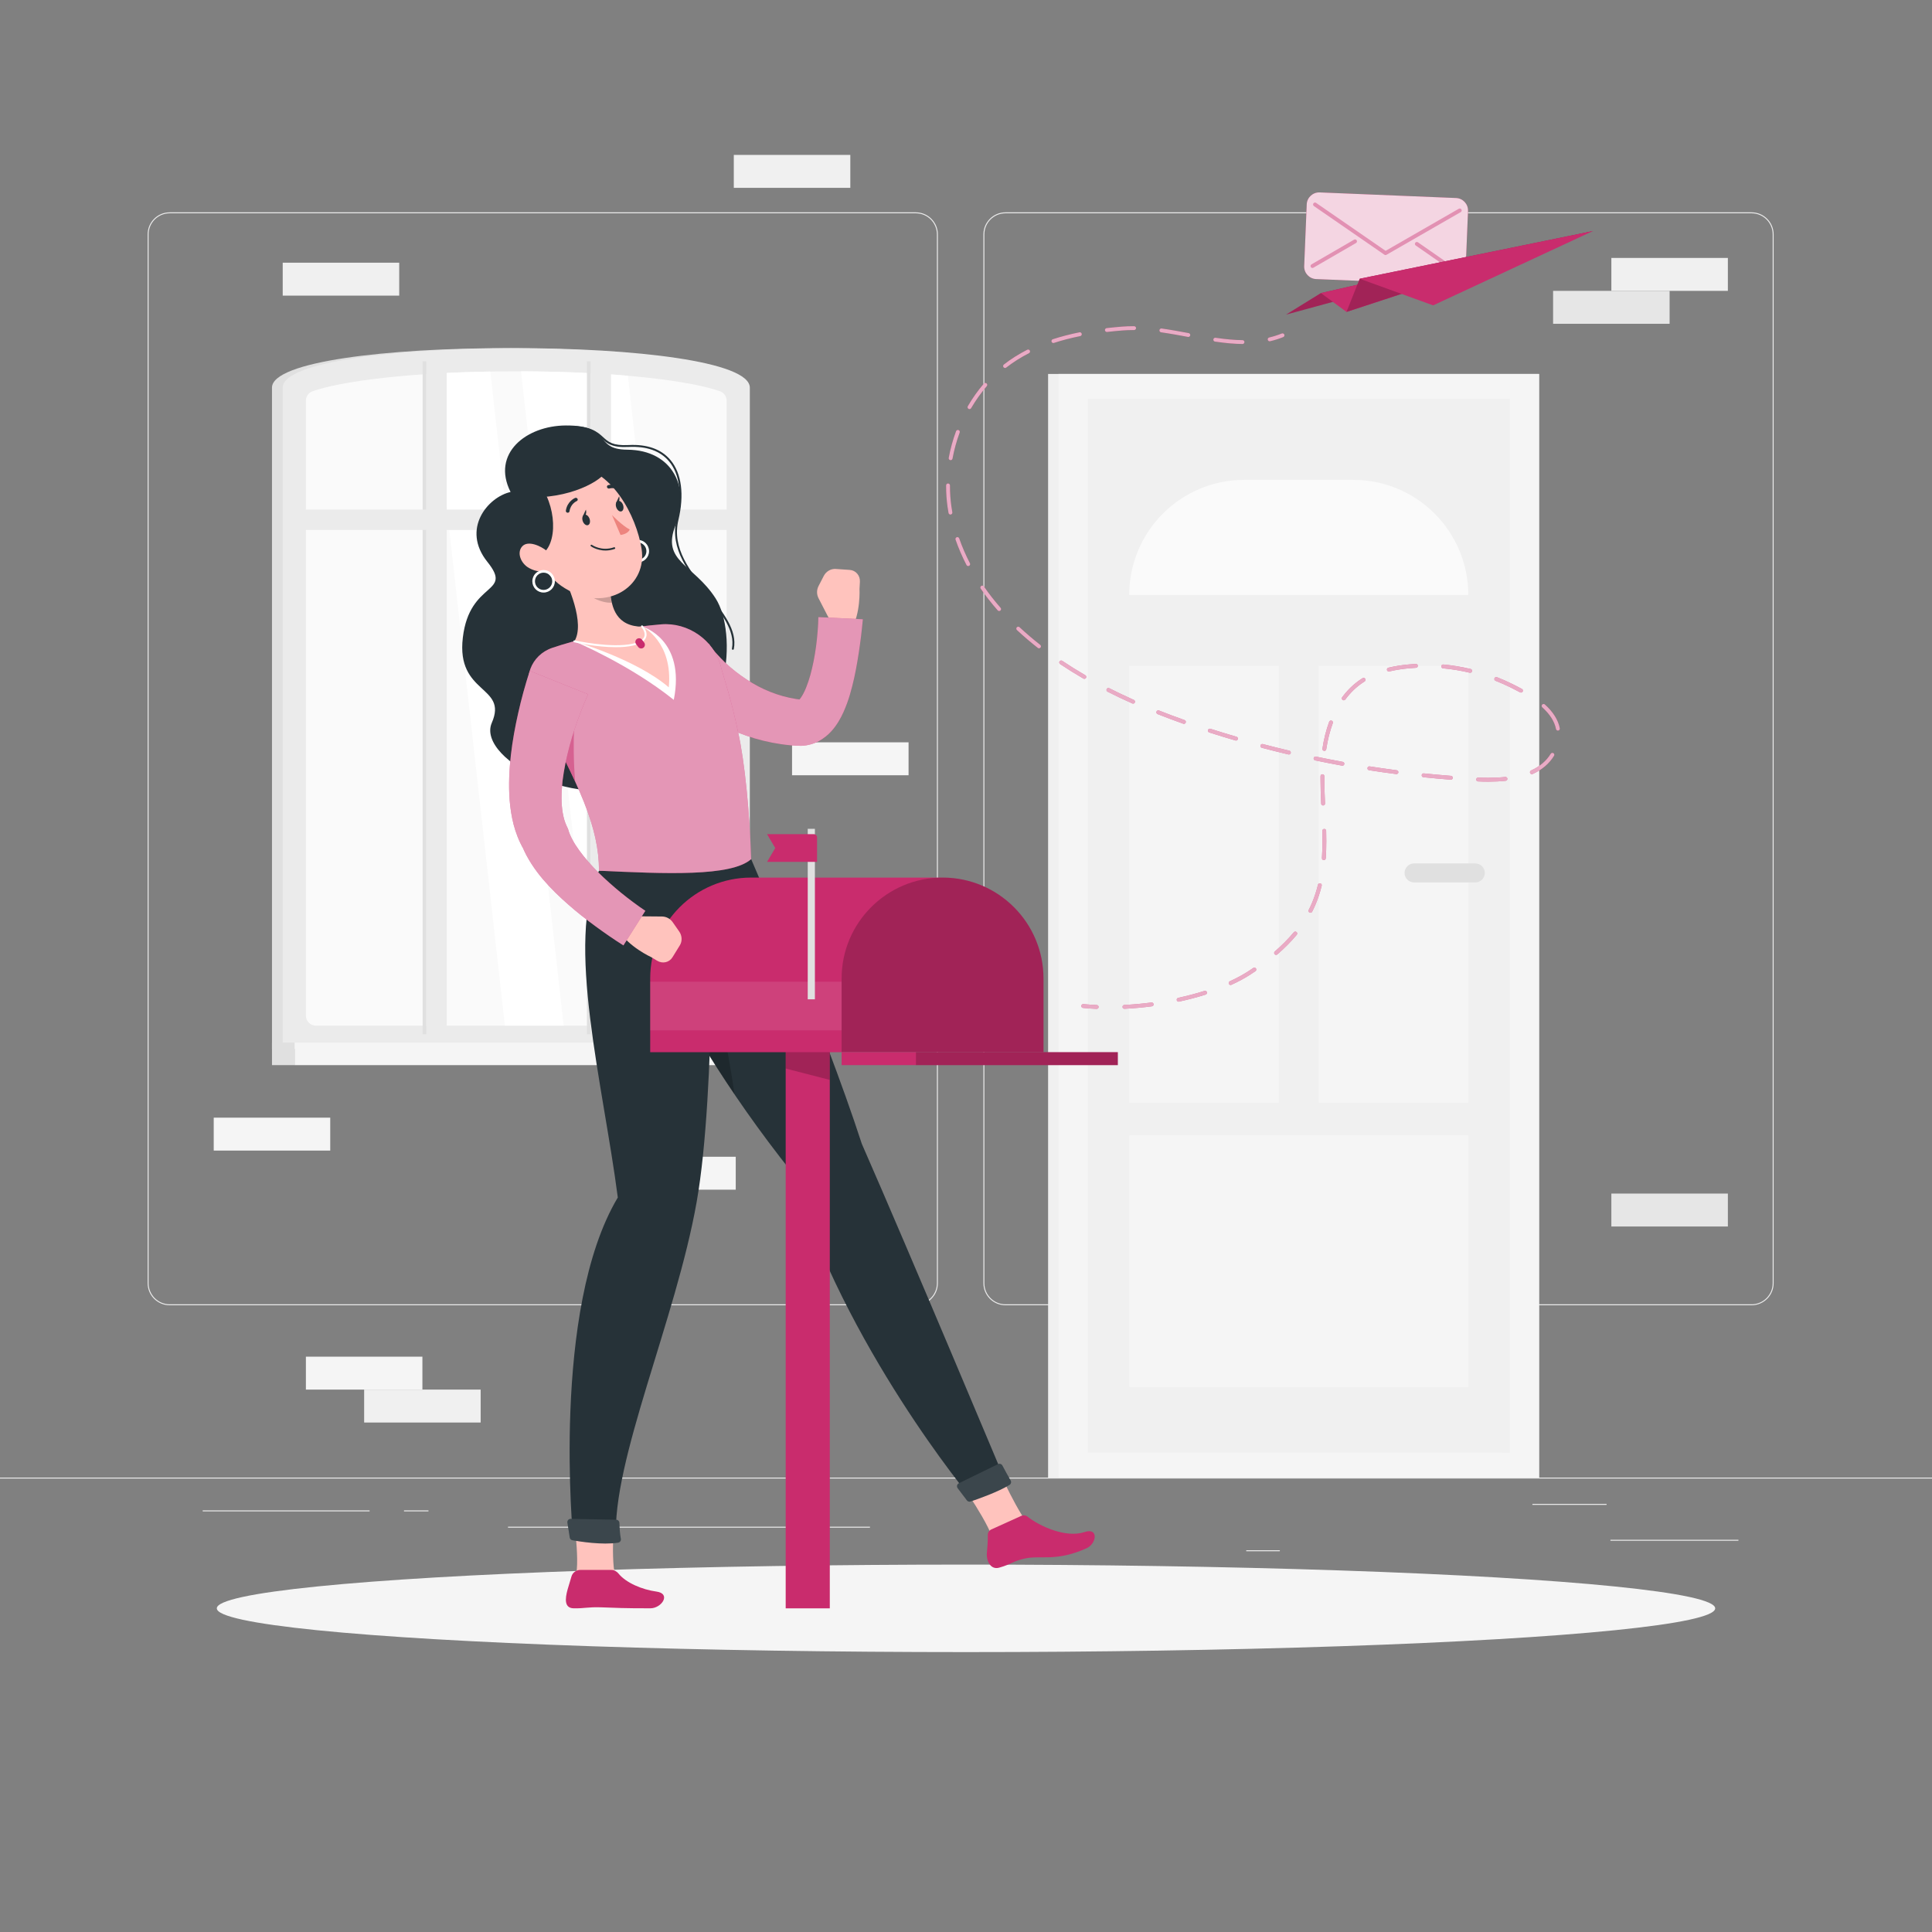 <?xml version="1.0" encoding="utf-8"?>
<!-- Generator: Adobe Illustrator 27.5.0, SVG Export Plug-In . SVG Version: 6.00 Build 0)  -->
<svg version="1.1" xmlns="http://www.w3.org/2000/svg" xmlns:xlink="http://www.w3.org/1999/xlink" x="0px" y="0px"
	viewBox="0 0 500 500" style="enable-background:new 0 0 500 500;" xml:space="preserve">
	<rect x="0" y="0" width="500" height="500" fill="#808080" stroke="none"/>
	<g id="Background_Complete">
		<g>
			<rect y="382.398" style="fill:#EBEBEB;" width="500" height="0.25" />
			<rect x="416.779" y="398.494" style="fill:#EBEBEB;" width="33.122" height="0.25" />
			<rect x="322.527" y="401.208" style="fill:#EBEBEB;" width="8.693" height="0.25" />
			<rect x="396.586" y="389.208" style="fill:#EBEBEB;" width="19.192" height="0.25" />
			<rect x="52.459" y="390.888" style="fill:#EBEBEB;" width="43.193" height="0.25" />
			<rect x="104.556" y="390.888" style="fill:#EBEBEB;" width="6.333" height="0.25" />
			<rect x="131.471" y="395.111" style="fill:#EBEBEB;" width="93.676" height="0.25" />
			<path style="fill:#EBEBEB;" d="M237.014,337.8H43.915c-3.147,0-5.708-2.561-5.708-5.708V60.66c0-3.147,2.561-5.708,5.708-5.708
			h193.099c3.146,0,5.707,2.561,5.707,5.708v271.432C242.721,335.239,240.16,337.8,237.014,337.8z M43.915,55.203
			c-3.01,0-5.458,2.448-5.458,5.458v271.432c0,3.01,2.448,5.458,5.458,5.458h193.099c3.009,0,5.457-2.448,5.457-5.458V60.66
			c0-3.009-2.448-5.458-5.457-5.458H43.915z" />
			<path style="fill:#EBEBEB;" d="M453.31,337.8H260.212c-3.147,0-5.707-2.561-5.707-5.708V60.66c0-3.147,2.561-5.708,5.707-5.708
			H453.31c3.148,0,5.708,2.561,5.708,5.708v271.432C459.019,335.239,456.458,337.8,453.31,337.8z M260.212,55.203
			c-3.009,0-5.457,2.448-5.457,5.458v271.432c0,3.01,2.448,5.458,5.457,5.458H453.31c3.01,0,5.458-2.448,5.458-5.458V60.66
			c0-3.009-2.448-5.458-5.458-5.458H260.212z" />
		</g>
		<g>
			<g>
				<g>
					<rect x="271.246" y="96.778" style="fill:#F0F0F0;" width="127.06" height="285.621" />
					<rect x="273.927" y="96.778" style="fill:#F5F5F5;" width="124.378" height="285.621" />

					<rect x="199.787" y="184.979" transform="matrix(-1.836970e-16 1 -1 -1.836970e-16 575.705 -96.528)"
						style="fill:#F0F0F0;" width="272.658" height="109.219" />
					<path style="fill:#FAFAFA;" d="M292.24,153.967L292.24,153.967c0-16.445,13.331-29.776,29.776-29.776h28.201
					c16.445,0,29.776,13.331,29.776,29.776l0,0H292.24z" />

					<rect x="303.548" y="282.523" transform="matrix(-1.836970e-16 1 -1 -1.836970e-16 662.516 -9.717)"
						style="fill:#F5F5F5;" width="65.137" height="87.754" />

					<rect x="292.239" y="172.333" transform="matrix(-1 -1.224647e-16 1.224647e-16 -1 623.186 457.761)"
						style="fill:#F5F5F5;" width="38.707" height="113.094" />

					<rect x="341.286" y="172.333" transform="matrix(-1 -1.224647e-16 1.224647e-16 -1 721.279 457.761)"
						style="fill:#F5F5F5;" width="38.707" height="113.094" />
					<path style="fill:#E0E0E0;" d="M365.955,228.372h15.853c1.353,0,2.459-1.107,2.459-2.459l0,0c0-1.352-1.107-2.459-2.459-2.459
					h-15.853c-1.353,0-2.459,1.107-2.459,2.459l0,0C363.496,227.266,364.603,228.372,365.955,228.372z" />

					<rect x="253.414" y="238.605"
						transform="matrix(-1.836970e-16 1 -1 -1.836970e-16 629.331 -150.155)" style="fill:#F0F0F0;"
						width="272.658" height="1.966" />
				</g>
			</g>
			<g>
				<g>
					<path style="fill:#E0E0E0;"
						d="M70.388,271.434h120.889l0-171.111c0-13.629-120.89-13.629-120.889,0L70.388,271.434z" />
					<path style="fill:#EBEBEB;"
						d="M73.166,271.434h120.889l0-171.111c-0.001-13.629-120.89-13.629-120.889,0L73.166,271.434z" />
					<path style="fill:#FAFAFA;" d="M188.055,262.845l0-159.146c0-1.095-0.683-2.068-1.714-2.439
					c-6.711-2.414-24.982-5.16-52.731-5.16c-27.747,0-46.019,2.746-52.731,5.16c-1.031,0.371-1.714,1.343-1.714,2.439l0,159.146
					c0,1.43,1.159,2.589,2.589,2.589h103.711C186.895,265.434,188.055,264.275,188.055,262.845z" />
					<g>
						<path style="fill:#FFFFFF;" d="M162.496,97.249l18.85,168.18h-27.53l-18.98-169.33
						C145.536,96.13,154.796,96.579,162.496,97.249z" />
						<path style="fill:#FFFFFF;" d="M126.896,96.159l18.98,169.27h-15.21l-18.92-168.7
						C116.356,96.449,121.416,96.249,126.896,96.159z" />
					</g>

					<rect x="25.9" y="177.948" transform="matrix(-1.836970e-16 1 -1 -1.836970e-16 293.556 67.617)"
						style="fill:#EBEBEB;" width="174.139" height="5.278" />

					<rect x="68.419" y="177.948" transform="matrix(-1.836970e-16 1 -1 -1.836970e-16 336.076 25.098)"
						style="fill:#EBEBEB;" width="174.139" height="5.278" />

					<rect x="65.303" y="180.11" transform="matrix(-1.836970e-16 1 -1 -1.836970e-16 332.96 28.214)"
						style="fill:#E0E0E0;" width="174.139" height="0.954" />

					<rect x="22.784" y="180.109" transform="matrix(-1.836970e-16 1 -1 -1.836970e-16 290.44 70.733)"
						style="fill:#E0E0E0;" width="174.139" height="0.954" />

					<rect x="77.229" y="131.878" transform="matrix(-1 -1.224647e-16 1.224647e-16 -1 268.458 269.034)"
						style="fill:#EBEBEB;" width="114" height="5.278" />
				</g>

				<rect x="76.229" y="269.823" transform="matrix(-1 -1.224647e-16 1.224647e-16 -1 275.791 545.479)"
					style="fill:#F5F5F5;" width="123.333" height="5.833" />
				<rect x="70.388" y="269.823" style="fill:#E0E0E0;" width="5.841" height="5.833" />
			</g>

			<rect x="417.018" y="66.752" transform="matrix(-1 -1.224647e-16 1.224647e-16 -1 864.188 142.026)"
				style="fill:#F0F0F0;" width="30.152" height="8.522" />

			<rect x="401.941" y="75.274" transform="matrix(-1 -1.224647e-16 1.224647e-16 -1 834.035 159.07)"
				style="fill:#E6E6E6;" width="30.152" height="8.522" />

			<rect x="204.983" y="192.115" transform="matrix(-1 -1.224647e-16 1.224647e-16 -1 440.119 392.752)"
				style="fill:#F5F5F5;" width="30.153" height="8.522" />

			<rect x="160.257" y="299.366" transform="matrix(-1 -1.224647e-16 1.224647e-16 -1 350.667 607.254)"
				style="fill:#F5F5F5;" width="30.152" height="8.522" />
			<rect x="417.018" y="308.895" style="fill:#E6E6E6;" width="30.152" height="8.522" />

			<rect x="189.907" y="40.091" transform="matrix(-1 -1.224647e-16 1.224647e-16 -1 409.966 88.705)"
				style="fill:#F0F0F0;" width="30.152" height="8.522" />

			<rect x="79.165" y="351.105" transform="matrix(-1 -1.224647e-16 1.224647e-16 -1 188.483 710.732)"
				style="fill:#F5F5F5;" width="30.152" height="8.522" />

			<rect x="55.311" y="289.25" transform="matrix(-1 -1.224647e-16 1.224647e-16 -1 140.775 587.021)"
				style="fill:#F5F5F5;" width="30.152" height="8.522" />

			<rect x="94.242" y="359.627" transform="matrix(-1 -1.224647e-16 1.224647e-16 -1 218.636 727.775)"
				style="fill:#F0F0F0;" width="30.152" height="8.522" />
			<rect x="73.165" y="67.985" style="fill:#F0F0F0;" width="30.152" height="8.522" />
		</g>
	</g>
	<g id="Background_Simple" style="display:none;">
		<g style="display:inline;">
			<path style="fill:#C92C6D;" d="M226.919,208.601c58.609-41.923,211.922,10.219,196.871-103.025
			C413.111,25.234,255.708-8.416,216.959,66.035c-23.453,45.063-17.461,39.307-70.089,60.938
			c-53.333,21.921-73.974,35.555-59.188,95.239c7.652,30.887,35.091,85.099,79.4,81.232
			C222.497,298.608,191.114,234.212,226.919,208.601z" />
			<path style="opacity:0.9;fill:#FFFFFF;" d="M226.919,208.601c58.609-41.923,211.922,10.219,196.871-103.025
			C413.111,25.234,255.708-8.416,216.959,66.035c-23.453,45.063-17.461,39.307-70.089,60.938
			c-53.333,21.921-73.974,35.555-59.188,95.239c7.652,30.887,35.091,85.099,79.4,81.232
			C222.497,298.608,191.114,234.212,226.919,208.601z" />
		</g>
	</g>
	<g id="Shadow_1_">
		<ellipse id="_x3C_Path_x3E__160_" style="fill:#F5F5F5;" cx="250" cy="416.238" rx="193.889" ry="11.323" />
	</g>
	<g id="Character_1_">
		<g>
			<g>
				<path style="fill:#263238;" d="M132.136,127.327c-5.913,1.317-12.796,9.613-6.001,18.085c6.795,8.472-4.589,4.765-6.354,19.591
				s11.737,12.328,7.501,22.049c-4.236,9.721,25.183,25.122,43.551,13.448c18.368-11.674,20.078-36.802,14.341-45.68
				c-5.736-8.879-14.12-9.435-10.325-18.953c3.795-9.517-0.677-19.401-12.531-19.49c-8.937-0.066-3.577-6.32-15.881-6.266
				C136.182,110.157,127.106,117.361,132.136,127.327z" />
				<path style="fill:#FFFFFF;" d="M165.052,139.719c-1.61,0-2.91,1.3-2.91,2.92c0,1.61,1.3,2.91,2.91,2.91
				c1.61,0,2.92-1.3,2.92-2.91C167.972,141.019,166.662,139.719,165.052,139.719z M165.052,144.869c-1.23,0-2.23-1-2.23-2.23
				c0-1.24,1-2.24,2.23-2.24c1.24,0,2.24,1,2.24,2.24C167.292,143.869,166.292,144.869,165.052,144.869z" />
				<path style="fill:#263238;" d="M189.667,168.167c-0.016,0-0.032-0.001-0.047-0.004c-0.136-0.026-0.224-0.157-0.199-0.293
				c0.896-4.659-2.732-9.171-6.573-13.947c-4.483-5.575-9.564-11.894-7.775-19.418c1.527-6.42,0.845-11.783-1.919-15.101
				c-2.263-2.717-5.79-3.969-10.481-3.728c-4.301,0.222-5.576-0.942-6.925-2.175c-1.458-1.332-3.139-2.849-9.31-2.806
				c-0.001,0-0.001,0-0.001,0c-0.137,0-0.249-0.111-0.25-0.248c-0.001-0.138,0.111-0.251,0.249-0.252
				c0.073,0,0.146-0.001,0.217-0.001c6.22,0,7.926,1.56,9.433,2.938c1.325,1.211,2.471,2.259,6.562,2.045
				c4.854-0.25,8.521,1.063,10.891,3.907c2.867,3.442,3.585,8.96,2.021,15.537c-1.733,7.286,3.051,13.236,7.678,18.989
				c3.916,4.869,7.614,9.469,6.675,14.355C189.889,168.083,189.784,168.167,189.667,168.167z" />
				<path style="fill:#FFC3BD;" d="M213.184,149.059l-1.349,2.619c-0.507,0.985-0.507,2.154,0.001,3.139l2.372,4.602
				c0.948,1.84,2.729,3.107,4.778,3.399l1.269,0.181c2.534-4.191,2.184-10.587,2.184-10.587l0.103-1.834
				c0.091-1.633-1.055-2.977-2.633-3.086l-3.632-0.25C215.022,147.156,213.791,147.879,213.184,149.059z" />
				<g>
					<path style="fill:#C92C6D;" d="M183.414,166.567c-0.052-0.043,0.055,0.109,0.104,0.186l0.212,0.305l0.481,0.646
					c0.335,0.438,0.708,0.869,1.087,1.299c0.76,0.86,1.571,1.703,2.416,2.511c1.692,1.62,3.563,3.054,5.509,4.332
					c3.892,2.576,8.241,4.329,12.76,5.046l0.85,0.117l0.425,0.061c0.046,0.005-0.072,0.004-0.104,0.018
					c-0.23,0.02-0.515,0.136-0.607,0.227c-0.191,0.181,0.272-0.086,0.712-0.746c0.953-1.322,1.818-3.588,2.465-5.885
					c0.64-2.335,1.127-4.833,1.469-7.368c0.184-1.268,0.293-2.553,0.405-3.835c0.107-1.261,0.191-2.62,0.195-3.773l11.515,0.556
					c-0.146,1.566-0.296,2.921-0.464,4.369c-0.167,1.426-0.387,2.845-0.589,4.273c-0.438,2.853-0.943,5.72-1.693,8.651
					c-0.366,1.469-0.799,2.956-1.354,4.479c-0.571,1.522-1.217,3.096-2.224,4.75c-1.02,1.619-2.385,3.499-4.995,4.971
					c-1.302,0.713-2.932,1.194-4.524,1.255c-0.372,0.014-0.831,0.003-1.124-0.011l-0.591-0.04l-1.182-0.082
					c-3.148-0.287-6.265-0.903-9.288-1.79c-3.007-0.928-5.939-2.079-8.722-3.496c-2.795-1.401-5.42-3.076-7.954-4.888
					c-1.267-0.909-2.499-1.871-3.703-2.897c-0.605-0.511-1.193-1.045-1.793-1.597l-0.903-0.856l-0.462-0.462
					c-0.173-0.182-0.287-0.289-0.553-0.596L183.414,166.567z" />
					<path style="opacity:0.5;fill:#FFFFFF;" d="M183.414,166.567c-0.052-0.043,0.055,0.109,0.104,0.186l0.212,0.305l0.481,0.646
					c0.335,0.438,0.708,0.869,1.087,1.299c0.76,0.86,1.571,1.703,2.416,2.511c1.692,1.62,3.563,3.054,5.509,4.332
					c3.892,2.576,8.241,4.329,12.76,5.046l0.85,0.117l0.425,0.061c0.046,0.005-0.072,0.004-0.104,0.018
					c-0.23,0.02-0.515,0.136-0.607,0.227c-0.191,0.181,0.272-0.086,0.712-0.746c0.953-1.322,1.818-3.588,2.465-5.885
					c0.64-2.335,1.127-4.833,1.469-7.368c0.184-1.268,0.293-2.553,0.405-3.835c0.107-1.261,0.191-2.62,0.195-3.773l11.515,0.556
					c-0.146,1.566-0.296,2.921-0.464,4.369c-0.167,1.426-0.387,2.845-0.589,4.273c-0.438,2.853-0.943,5.72-1.693,8.651
					c-0.366,1.469-0.799,2.956-1.354,4.479c-0.571,1.522-1.217,3.096-2.224,4.75c-1.02,1.619-2.385,3.499-4.995,4.971
					c-1.302,0.713-2.932,1.194-4.524,1.255c-0.372,0.014-0.831,0.003-1.124-0.011l-0.591-0.04l-1.182-0.082
					c-3.148-0.287-6.265-0.903-9.288-1.79c-3.007-0.928-5.939-2.079-8.722-3.496c-2.795-1.401-5.42-3.076-7.954-4.888
					c-1.267-0.909-2.499-1.871-3.703-2.897c-0.605-0.511-1.193-1.045-1.793-1.597l-0.903-0.856l-0.462-0.462
					c-0.173-0.182-0.287-0.289-0.553-0.596L183.414,166.567z" />
				</g>
				<path style="fill:#FFC3BD;" d="M159.406,408.264c-1.456-3.265-0.446-16.988-0.245-19.238c-2.535-1.324-11.227,0.309-11.227,0.309
				s2.427,14.429,0.971,18.93C152.257,410.117,159.406,408.264,159.406,408.264z" />
				<path style="fill:#FFC3BD;" d="M266.765,395.1c-2.743-2.293-8.504-14.819-9.313-16.929c-2.858-0.075-9.313,4.969-9.313,4.969
				s8.522,11.893,9.192,16.576C261.159,399.907,266.765,395.1,266.765,395.1z" />
				<path style="fill:#C92C6D;"
					d="M168.315,416.228c-7.315,0-8.565-0.113-12.675-0.251c-3.519-0.126-4.361,0.314-7.189,0.251
				c-2.363-0.05-2.275-2.313-1.546-4.915c0.259-0.929,0.62-2.004,0.987-3.306c0.286-1.014,1.219-1.708,2.273-1.708h8.028
				c0.738,0,1.412,0.359,1.876,0.933c1.945,2.407,6.129,4.169,9.793,4.661C173.795,412.42,171.231,416.228,168.315,416.228z" />
				<path style="fill:#C92C6D;"
					d="M281.201,400.688c-7.868,3.559-12.003,1.75-15.951,2.652c-3.386,0.766-3.279,1.403-6.655,2.366
				c-2.237,0.638-3.381-1.76-3.189-3.857c0.124-1.361,0.269-2.938,0.238-4.594c-0.012-0.606,0.32-1.166,0.872-1.417l7.826-3.547
				c0.517-0.234,1.114-0.16,1.558,0.194c3.118,2.492,9.97,5.628,14.775,4.009C284.392,395.253,283.824,399.501,281.201,400.688z" />
				<path style="fill:#263238;" d="M194.396,222.341c0,0,18.477,42.406,28.639,73.68c12.411,28.278,37.278,87.61,37.278,87.61
				c0.482,1.509-7.37,4.274-9.075,3.989c0,0-32.815-39.364-46.179-84.074c-34.749-43.594-44.978-78.592-44.978-78.592
				L194.396,222.341z" />
				<path style="opacity:0.2;" d="M179.584,245.562c5.094,5.585,8.687,24.99,10.519,37.67c-7.196-10.598-12.83-20.296-17.174-28.613
				C173.44,249.876,175.521,246.393,179.584,245.562z" />
				<path style="fill:#263238;"
					d="M184.107,223.125c0,0,1.316,58.911-3.809,87.93c-5.383,30.477-22.026,67.233-20.85,87.235
				c-1.714,0.995-7.736,1.055-11.111,0c0,0-5.754-59.391,11.55-88.376c-3.744-29.023-13.731-66.609-4.863-84.574L184.107,223.125z" />
				<g>
					<path style="fill:#263238;" d="M160.288,394.125c0.032,1.009,0.124,2.767,0.386,4.108c0.094,0.484-0.232,0.932-0.719,1.01
					c-4.067,0.651-9.952-0.292-11.82-0.628c-0.358-0.064-0.629-0.348-0.686-0.707l-0.606-3.843
					c-0.083-0.525,0.329-0.998,0.861-0.988l11.746,0.226C159.906,393.312,160.273,393.67,160.288,394.125z" />
					<path style="opacity:0.1;fill:#FFFFFF;" d="M160.288,394.125c0.032,1.009,0.124,2.767,0.386,4.108
					c0.094,0.484-0.232,0.932-0.719,1.01c-4.067,0.651-9.952-0.292-11.82-0.628c-0.358-0.064-0.629-0.348-0.686-0.707l-0.606-3.843
					c-0.083-0.525,0.329-0.998,0.861-0.988l11.746,0.226C159.906,393.312,160.273,393.67,160.288,394.125z" />
				</g>
				<g>
					<path style="fill:#263238;" d="M259.417,379.278c0.504,0.948,1.411,2.635,2.13,3.86c0.238,0.405,0.103,0.914-0.297,1.16
					c-2.996,1.845-8.313,3.703-10.068,4.293c-0.348,0.117-0.728-0.003-0.949-0.296l-2.385-3.147
					c-0.325-0.429-0.178-1.049,0.306-1.285l10.137-4.947C258.705,378.715,259.201,378.871,259.417,379.278z" />
					<path style="opacity:0.1;fill:#FFFFFF;" d="M259.417,379.278c0.504,0.948,1.411,2.635,2.13,3.86
					c0.238,0.405,0.103,0.914-0.297,1.16c-2.996,1.845-8.313,3.703-10.068,4.293c-0.348,0.117-0.728-0.003-0.949-0.296l-2.385-3.147
					c-0.325-0.429-0.178-1.049,0.306-1.285l10.137-4.947C258.705,378.715,259.201,378.871,259.417,379.278z" />
				</g>
				<g>
					<path style="fill:#C92C6D;" d="M186.543,172.424c0.977,3.759,2.557,7.89,4.458,16.976c1.754,7.651,3.028,21.105,3.396,32.941
					c-5.135,4.579-22.225,3.801-39.371,2.998c-0.053-11.151-4.631-21.439-17.089-44.273c-2.889-5.294-0.548-11.54,5.028-13.417
					c1.49-0.501,3.079-0.998,4.721-1.456c6.385-1.779,11.631-3.189,17.484-3.972c1.94-0.26,3.963-0.468,5.906-0.634
					C178.085,160.988,184.792,165.688,186.543,172.424z" />
					<path style="opacity:0.5;fill:#FFFFFF;" d="M186.543,172.424c0.977,3.759,2.557,7.89,4.458,16.976
					c1.754,7.651,3.028,21.105,3.396,32.941c-5.135,4.579-22.225,3.801-39.371,2.998c-0.053-11.151-4.631-21.439-17.089-44.273
					c-2.889-5.294-0.548-11.54,5.028-13.417c1.49-0.501,3.079-0.998,4.721-1.456c6.385-1.779,11.631-3.189,17.484-3.972
					c1.94-0.26,3.963-0.468,5.906-0.634C178.085,160.988,184.792,165.688,186.543,172.424z" />
				</g>
				<path style="fill:#FFFFFF;" d="M166.302,162.197l-17.656,3.779c0,0,14.287,5.956,25.729,15.149
				C177.5,165.417,166.302,162.197,166.302,162.197z" />
				<path style="fill:#FFC3BD;" d="M144.439,146.229c2.8,5.28,7.011,15.163,4.207,19.747c0,0,15.937,4.607,24.437,11.911
				c1.132-11.814-6.781-15.69-6.781-15.69c-6.725-0.048-8.139-4.853-8.365-9.398L144.439,146.229z" />
				<path style="fill:#FFFFFF;"
					d="M159.411,167.495c-5.06,0-10.521-1.208-10.819-1.275c-0.135-0.03-0.219-0.164-0.189-0.299
				c0.03-0.135,0.165-0.218,0.299-0.189c0.094,0.021,9.53,2.107,15.021,0.857c1.751-0.399,2.773-1.041,3.039-1.908
				c0.358-1.167-0.781-2.402-0.793-2.414c-0.094-0.101-0.089-0.259,0.012-0.354c0.101-0.094,0.259-0.089,0.354,0.012
				c0.055,0.059,1.347,1.461,0.906,2.902c-0.322,1.051-1.468,1.807-3.406,2.249C162.508,167.379,160.979,167.495,159.411,167.495z" />
				<path style="fill:#C92C6D;" d="M166.517,167.632L166.517,167.632c-0.422,0.318-1.027,0.233-1.345-0.189l-0.548-0.727
				c-0.318-0.422-0.233-1.027,0.189-1.345l0,0c0.422-0.318,1.027-0.233,1.345,0.189l0.548,0.727
				C167.024,166.708,166.939,167.314,166.517,167.632z" />
				<path style="opacity:0.2;" d="M149.943,148.911l7.988,3.885c0.05,1.077,0.162,2.154,0.397,3.173
				c-2.501,0.204-6.587-1.634-7.598-4.043C150.225,150.725,149.915,149.53,149.943,148.911z" />
				<path style="fill:#FFC3BD;" d="M136.384,138.22c4.113,8.539,5.67,12.23,11.964,15.162c9.468,4.41,19.15-1.88,17.694-11.323
				c-1.311-8.5-7.816-21.036-17.885-21.509C138.238,120.083,132.271,129.681,136.384,138.22z" />
				<path style="fill:#263238;" d="M139.991,125.82c4.471,6.354,4.243,16.768-1.026,18.18c-8.034-1.236-9.741-3.313-9.741-3.313
				S131.818,121.1,139.991,125.82z" />
				<path style="fill:#263238;" d="M133.695,128.429c11.826,1.509,21.239-3.433,23.004-6.198
				C145.992,114.995,134.872,121.155,133.695,128.429z" />
				<path style="fill:#ED847E;" d="M158.377,133.287c0,0,2.592,2.716,4.61,3.758c-0.577,1.239-2.395,1.401-2.395,1.401
				L158.377,133.287z" />
				<path style="fill:#263238;" d="M157.808,142.39c0.408-0.065,0.832-0.17,1.271-0.323c0.118-0.041,0.173-0.171,0.122-0.29
				c-0.051-0.118-0.185-0.181-0.307-0.14c-3.203,1.124-5.667-0.596-5.692-0.613c-0.107-0.077-0.253-0.059-0.324,0.041
				c-0.072,0.099-0.043,0.243,0.064,0.319C153.038,141.451,155.021,142.837,157.808,142.39z" />
				<path style="fill:#FFC3BD;" d="M136.906,146.999c1.865,1.041,3.821,1.131,5.227,0.636c2.115-0.746,1.492-3.329-0.502-4.973
				c-1.795-1.48-5.059-2.875-6.505-1.236C133.701,143.04,134.774,145.809,136.906,146.999z" />
				<path style="fill:#FFFFFF;" d="M140.678,147.522c-1.61,0-2.91,1.3-2.91,2.92c0,1.61,1.3,2.91,2.91,2.91
				c1.61,0,2.92-1.3,2.92-2.91C143.598,148.822,142.288,147.522,140.678,147.522z M140.678,152.672c-1.23,0-2.23-1-2.23-2.23
				c0-1.24,1-2.24,2.23-2.24c1.24,0,2.24,1,2.24,2.24C142.918,151.672,141.918,152.672,140.678,152.672z" />
				<path style="fill:#263238;" d="M147.192,132.621c0.102-0.066,0.174-0.17,0.192-0.296c0.277-1.962,1.845-2.63,1.863-2.638
				c0.233-0.098,0.336-0.36,0.223-0.587c-0.113-0.226-0.397-0.33-0.635-0.233c-0.082,0.035-2.051,0.871-2.394,3.306
				c-0.034,0.243,0.149,0.474,0.41,0.516C146.976,132.709,147.097,132.682,147.192,132.621z" />
				<path style="fill:#263238;" d="M161.395,127.324c0.114-0.014,0.22-0.068,0.292-0.163c0.149-0.194,0.1-0.481-0.11-0.641
				c-2.105-1.598-4.121-0.99-4.207-0.963c-0.24,0.076-0.358,0.331-0.264,0.571c0.094,0.239,0.365,0.372,0.605,0.298
				c0.079-0.025,1.65-0.474,3.324,0.798C161.145,127.306,161.274,127.338,161.395,127.324z" />
			</g>
			<path style="fill:#263238;" d="M161.248,130.696c0.256,0.743,0.069,1.479-0.419,1.642c-0.488,0.163-1.092-0.307-1.348-1.05
			c-0.256-0.744-0.069-1.479,0.42-1.642C160.388,129.482,160.992,129.952,161.248,130.696z" />
			<path style="fill:#263238;" d="M152.579,134.266c0.257,0.743,0.069,1.479-0.419,1.642c-0.488,0.163-1.092-0.307-1.348-1.05
			c-0.257-0.744-0.069-1.479,0.419-1.642C151.719,133.052,152.322,133.523,152.579,134.266z" />
			<path style="fill:#263238;"
				d="M150.811,133.651l0.814-1.758C151.625,131.893,152.098,133.567,150.811,133.651z" />
			<path style="fill:#263238;"
				d="M159.424,130.187l0.814-1.758C160.238,128.429,160.711,130.104,159.424,130.187z" />
			<path style="opacity:0.5;fill:#C92C6D;" d="M148.957,182.148l-8.673,3.262c3.569,6.619,6.396,12.105,8.568,16.859
			C147.951,191.753,148.957,182.148,148.957,182.148z" />
			<g>

				<rect x="203.336" y="251.826" transform="matrix(-1 -1.224647e-16 1.224647e-16 -1 418.085 668.064)"
					style="fill:#C92C6D;" width="11.413" height="164.412" />
				<polygon style="opacity:0.2;"
					points="203.336,251.826 214.749,251.826 214.749,279.478 203.336,276.536 			" />
				<path style="fill:#C92C6D;" d="M168.271,272.3h101.781v-19.062c0-14.427-11.695-26.122-26.122-26.122h-49.538
				c-14.427,0-26.122,11.695-26.122,26.122V272.3z" />
				<path style="fill:#FFC3BD;" d="M175.775,241.064l-1.69-2.413c-0.636-0.907-1.671-1.452-2.779-1.461l-5.177-0.043
				c-2.07-0.017-4.02,0.969-5.232,2.647l-0.751,1.039c2.53,4.194,8.354,6.861,8.354,6.861l1.576,0.945
				c1.404,0.84,3.126,0.452,3.957-0.894l1.912-3.098C176.604,243.577,176.538,242.151,175.775,241.064z" />
				<g>
					<path style="fill:#C92C6D;" d="M152.203,179.681c-0.261,0.544-0.604,1.346-0.898,2.051l-0.889,2.214
					c-0.577,1.49-1.122,2.999-1.629,4.515c-1.012,3.033-1.831,6.104-2.463,9.142c-0.304,1.518-0.556,3.027-0.743,4.517
					c-0.16,1.484-0.252,2.944-0.257,4.352c-0.001,2.801,0.431,5.379,1.27,7.174l0.375,0.802c0.031,0.065,0.056,0.138,0.074,0.205
					c0.413,1.599,1.514,3.594,2.91,5.497c1.401,1.921,3.085,3.823,4.902,5.646c1.838,1.809,3.804,3.559,5.849,5.236
					c1.023,0.838,2.077,1.645,3.137,2.438c1.042,0.781,2.179,1.591,3.169,2.243l-5.673,8.958c-1.352-0.855-2.506-1.629-3.732-2.465
					c-1.205-0.825-2.388-1.679-3.568-2.544c-2.364-1.726-4.674-3.553-6.922-5.529c-2.255-1.973-4.465-4.075-6.541-6.508
					c-1.041-1.207-2.039-2.527-2.977-3.97c-0.93-1.451-1.828-3.026-2.536-4.873l0.448,1.007c-2.455-4.28-3.266-8.646-3.614-12.68
					c-0.303-4.058-0.096-7.919,0.315-11.678c0.431-3.754,1.106-7.404,1.922-10.997c0.404-1.799,0.848-3.583,1.335-5.36
					c0.242-0.889,0.499-1.776,0.766-2.668c0.278-0.916,0.526-1.727,0.895-2.783L152.203,179.681z" />
					<path style="opacity:0.5;fill:#FFFFFF;" d="M152.203,179.681c-0.261,0.544-0.604,1.346-0.898,2.051l-0.889,2.214
					c-0.577,1.49-1.122,2.999-1.629,4.515c-1.012,3.033-1.831,6.104-2.463,9.142c-0.304,1.518-0.556,3.027-0.743,4.517
					c-0.16,1.484-0.252,2.944-0.257,4.352c-0.001,2.801,0.431,5.379,1.27,7.174l0.375,0.802c0.031,0.065,0.056,0.138,0.074,0.205
					c0.413,1.599,1.514,3.594,2.91,5.497c1.401,1.921,3.085,3.823,4.902,5.646c1.838,1.809,3.804,3.559,5.849,5.236
					c1.023,0.838,2.077,1.645,3.137,2.438c1.042,0.781,2.179,1.591,3.169,2.243l-5.673,8.958c-1.352-0.855-2.506-1.629-3.732-2.465
					c-1.205-0.825-2.388-1.679-3.568-2.544c-2.364-1.726-4.674-3.553-6.922-5.529c-2.255-1.973-4.465-4.075-6.541-6.508
					c-1.041-1.207-2.039-2.527-2.977-3.97c-0.93-1.451-1.828-3.026-2.536-4.873l0.448,1.007c-2.455-4.28-3.266-8.646-3.614-12.68
					c-0.303-4.058-0.096-7.919,0.315-11.678c0.431-3.754,1.106-7.404,1.922-10.997c0.404-1.799,0.848-3.583,1.335-5.36
					c0.242-0.889,0.499-1.776,0.766-2.668c0.278-0.916,0.526-1.727,0.895-2.783L152.203,179.681z" />
				</g>

				<rect x="168.271" y="254.062" transform="matrix(-1 -1.224647e-16 1.224647e-16 -1 386.08 520.714)"
					style="opacity:0.1;fill:#FFFFFF;" width="49.537" height="12.59" />
				<path style="opacity:0.2;"
					d="M217.809,272.3v-19.062c0-14.427,11.695-26.122,26.122-26.122s26.122,11.695,26.122,26.122V272.3" />

				<rect x="217.809" y="272.3" transform="matrix(-1 -1.224647e-16 1.224647e-16 -1 507.1 547.954)"
					style="fill:#C92C6D;" width="71.482" height="3.353" />

				<rect x="237.047" y="272.3" transform="matrix(-1 -1.224647e-16 1.224647e-16 -1 526.338 547.954)"
					style="opacity:0.2;" width="52.244" height="3.353" />

				<rect x="209.042" y="214.497" transform="matrix(-1 -1.224647e-16 1.224647e-16 -1 419.938 473.118)"
					style="fill:#E0E0E0;" width="1.853" height="44.125" />
				<path style="fill:#C92C6D;" d="M198.512,223.057h12.943v-6.332c0-0.467-0.379-0.846-0.846-0.846h-12.098l2.118,3.589
				L198.512,223.057z" />
			</g>
		</g>
	</g>
	<g id="Message">
		<g>
			<g>
				<g>
					<polygon style="fill:#C92C6D;" points="412.222,59.806 341.847,75.847 332.833,81.417 				" />
					<polyline style="opacity:0.2;" points="341.847,75.847 332.833,81.417 412.222,59.806 				" />
				</g>
				<polygon style="fill:#C92C6D;" points="412.222,59.806 341.847,75.847 348.472,80.722 			" />
				<g>
					<g>
						<path style="fill:#C92C6D;" d="M375.913,73.673l-35.304-1.45c-1.771-0.073-3.16-1.581-3.087-3.352l0.657-15.986
						c0.073-1.771,1.581-3.16,3.352-3.087l35.303,1.45c1.771,0.073,3.16,1.581,3.087,3.352l-0.657,15.986
						C379.192,72.356,377.684,73.745,375.913,73.673z" />
						<path style="opacity:0.8;fill:#FFFFFF;" d="M375.913,73.673l-35.304-1.45c-1.771-0.073-3.16-1.581-3.087-3.352l0.657-15.986
						c0.073-1.771,1.581-3.16,3.352-3.087l35.303,1.45c1.771,0.073,3.16,1.581,3.087,3.352l-0.657,15.986
						C379.192,72.356,377.684,73.745,375.913,73.673z" />
					</g>
					<path style="opacity:0.4;fill:#C92C6D;" d="M358.567,66.009c-0.1,0-0.199-0.03-0.284-0.088l-18.247-12.593
					c-0.227-0.157-0.284-0.468-0.128-0.695c0.157-0.227,0.468-0.284,0.696-0.128l17.988,12.414l18.945-10.896
					c0.24-0.138,0.545-0.055,0.683,0.184c0.138,0.239,0.055,0.545-0.184,0.683l-19.218,11.054
					C358.739,65.987,358.653,66.009,358.567,66.009z" />
					<path style="opacity:0.4;fill:#C92C6D;" d="M377.131,70.886c-0.098,0-0.198-0.029-0.285-0.089l-10.459-7.269
					c-0.227-0.158-0.283-0.469-0.125-0.696c0.158-0.226,0.469-0.282,0.696-0.125l10.459,7.269c0.227,0.158,0.283,0.469,0.125,0.696
					C377.445,70.812,377.289,70.886,377.131,70.886z" />
					<path style="opacity:0.4;fill:#C92C6D;" d="M339.666,69.347c-0.173,0-0.34-0.089-0.433-0.249
					c-0.138-0.239-0.057-0.545,0.182-0.683l11.02-6.387c0.239-0.139,0.545-0.057,0.683,0.182c0.138,0.239,0.057,0.545-0.182,0.683
					l-11.021,6.386C339.837,69.326,339.751,69.347,339.666,69.347z" />
				</g>
				<polygon style="fill:#C92C6D;" points="412.222,59.806 351.889,72.139 348.472,80.722 			" />
				<polygon style="opacity:0.2;" points="412.222,59.806 351.889,72.139 348.472,80.722 			" />
				<polygon style="fill:#C92C6D;" points="412.222,59.806 351.889,72.139 370.889,79.028 			" />
			</g>
			<g>
				<g>
					<path style="fill:#C92C6D;" d="M328.583,88.326c-0.227,0-0.432-0.155-0.486-0.385c-0.063-0.269,0.104-0.538,0.372-0.601
					c1.123-0.264,2.22-0.611,3.258-1.031c0.257-0.103,0.547,0.021,0.651,0.276c0.104,0.256-0.02,0.547-0.276,0.651
					c-1.086,0.439-2.231,0.801-3.404,1.077C328.66,88.322,328.621,88.326,328.583,88.326z" />
					<path style="fill:#C92C6D;" d="M291.003,261.075c-0.265,0-0.486-0.208-0.499-0.476c-0.013-0.276,0.199-0.51,0.475-0.524
					c2.314-0.112,4.673-0.326,7.009-0.633c0.272-0.037,0.525,0.156,0.561,0.43c0.036,0.274-0.156,0.525-0.43,0.561
					c-2.363,0.311-4.749,0.527-7.09,0.641C291.02,261.075,291.012,261.075,291.003,261.075z M305.026,259.23
					c-0.23,0-0.438-0.16-0.488-0.394c-0.058-0.27,0.113-0.536,0.383-0.595c2.354-0.509,4.641-1.113,6.798-1.794
					c0.263-0.083,0.544,0.063,0.627,0.326c0.083,0.263-0.063,0.544-0.326,0.627c-2.186,0.69-4.504,1.302-6.888,1.818
					C305.096,259.227,305.06,259.23,305.026,259.23z M318.482,254.909c-0.19,0-0.371-0.108-0.455-0.292
					c-0.115-0.251-0.004-0.548,0.247-0.663c1.824-0.833,3.468-1.727,4.887-2.658c0.396-0.26,0.792-0.524,1.185-0.793
					c0.229-0.156,0.539-0.097,0.695,0.131c0.155,0.228,0.097,0.539-0.131,0.695c-0.398,0.272-0.799,0.539-1.2,0.803
					c-1.461,0.958-3.15,1.877-5.02,2.731C318.622,254.895,318.552,254.909,318.482,254.909z M330.248,247.119
					c-0.14,0-0.279-0.059-0.378-0.173c-0.181-0.209-0.158-0.525,0.051-0.705c1.856-1.608,3.51-3.279,4.914-4.968
					c0.177-0.212,0.492-0.241,0.704-0.065c0.212,0.177,0.241,0.492,0.065,0.704c-1.439,1.731-3.131,3.441-5.028,5.085
					C330.48,247.079,330.364,247.119,330.248,247.119z M339.138,236.218c-0.077,0-0.155-0.018-0.228-0.055
					c-0.246-0.126-0.343-0.427-0.217-0.673c0.323-0.63,0.623-1.275,0.892-1.918c0.607-1.449,1.113-2.997,1.503-4.6
					c0.065-0.268,0.337-0.433,0.604-0.367c0.268,0.065,0.433,0.336,0.367,0.604c-0.403,1.654-0.925,3.252-1.552,4.75
					c-0.279,0.666-0.59,1.335-0.924,1.987C339.495,236.119,339.32,236.218,339.138,236.218z M342.609,222.598
					c-0.011,0-0.023,0-0.034-0.001c-0.275-0.019-0.484-0.257-0.465-0.532c0.092-1.364,0.137-2.802,0.137-4.397
					c0-0.875-0.014-1.752-0.036-2.631c-0.007-0.276,0.211-0.506,0.487-0.513c0.278-0.027,0.506,0.21,0.513,0.487
					c0.023,0.887,0.037,1.773,0.037,2.656c0,1.617-0.045,3.078-0.139,4.464C343.09,222.396,342.87,222.598,342.609,222.598z
					 M342.417,208.453c-0.266,0-0.487-0.209-0.499-0.478c-0.091-2.034-0.176-4.216-0.176-6.399l0.003-0.702
					c0.002-0.276,0.193-0.516,0.504-0.496c0.276,0.002,0.498,0.228,0.496,0.504l-0.003,0.695c0,2.162,0.084,4.332,0.175,6.354
					c0.012,0.276-0.201,0.509-0.477,0.522C342.433,208.452,342.425,208.453,342.417,208.453z M385.173,202.293
					c-0.909,0-1.799-0.023-2.654-0.061c-0.276-0.012-0.49-0.245-0.478-0.521c0.012-0.276,0.246-0.49,0.521-0.478
					c0.841,0.037,1.716,0.06,2.611,0.06c1.569,0,3.044-0.074,4.385-0.218c0.273-0.031,0.521,0.169,0.551,0.443
					c0.03,0.275-0.169,0.521-0.443,0.551C388.29,202.217,386.778,202.293,385.173,202.293z M375.478,201.784
					c-0.013,0-0.026,0-0.039-0.001c-2.344-0.18-4.719-0.394-7.062-0.635c-0.275-0.028-0.474-0.274-0.446-0.549
					c0.028-0.275,0.272-0.479,0.549-0.446c2.334,0.24,4.701,0.453,7.036,0.633c0.275,0.021,0.481,0.261,0.46,0.537
					C375.956,201.585,375.737,201.784,375.478,201.784z M396.45,200.352c-0.19,0-0.372-0.109-0.456-0.294
					c-0.114-0.251-0.002-0.548,0.249-0.662c2.245-1.017,3.956-2.469,5.085-4.317c0.144-0.236,0.451-0.31,0.688-0.166
					c0.236,0.144,0.31,0.452,0.166,0.688c-1.236,2.022-3.095,3.605-5.526,4.706C396.589,200.338,396.519,200.352,396.45,200.352z
					 M361.4,200.334c-0.022,0-0.043-0.001-0.065-0.004c-2.329-0.301-4.691-0.637-7.02-1c-0.273-0.042-0.46-0.298-0.417-0.571
					c0.043-0.273,0.297-0.459,0.571-0.417c2.32,0.361,4.674,0.696,6.994,0.996c0.274,0.035,0.467,0.286,0.432,0.56
					C361.862,200.15,361.647,200.334,361.4,200.334z M347.414,198.157c-0.03,0-0.06-0.003-0.09-0.008
					c-2.312-0.421-4.654-0.879-6.959-1.361c-0.27-0.057-0.444-0.322-0.387-0.592c0.057-0.27,0.322-0.442,0.592-0.387
					c2.297,0.48,4.629,0.936,6.933,1.356c0.272,0.05,0.452,0.31,0.402,0.581C347.862,197.988,347.651,198.157,347.414,198.157z
					 M333.56,195.262c-0.038,0-0.077-0.004-0.116-0.014c-2.289-0.54-4.603-1.118-6.879-1.718c-0.267-0.07-0.427-0.344-0.356-0.611
					c0.07-0.267,0.342-0.427,0.611-0.356c2.267,0.598,4.573,1.173,6.854,1.712c0.269,0.063,0.435,0.333,0.372,0.602
					C333.992,195.106,333.786,195.262,333.56,195.262z M342.739,194.323c-0.024,0-0.049-0.002-0.074-0.005
					c-0.273-0.041-0.461-0.295-0.421-0.568c0.369-2.471,0.957-4.811,1.747-6.953c0.095-0.259,0.383-0.39,0.642-0.296
					c0.259,0.096,0.392,0.383,0.296,0.642c-0.767,2.079-1.337,4.351-1.696,6.755C343.196,194.145,342.983,194.323,342.739,194.323z
					 M319.874,191.654c-0.046,0-0.094-0.007-0.14-0.02c-2.258-0.658-4.54-1.355-6.781-2.073c-0.263-0.084-0.408-0.366-0.324-0.629
					c0.084-0.263,0.367-0.407,0.629-0.324c2.233,0.715,4.506,1.409,6.756,2.065c0.265,0.077,0.417,0.355,0.34,0.62
					C320.29,191.512,320.09,191.654,319.874,191.654z M403.182,189.075c-0.235,0-0.444-0.166-0.49-0.404
					c-0.378-1.943-1.57-3.829-3.544-5.608c-0.205-0.185-0.222-0.501-0.037-0.706c0.185-0.205,0.501-0.221,0.706-0.037
					c2.138,1.926,3.435,3.999,3.856,6.16c0.053,0.271-0.124,0.533-0.395,0.586C403.246,189.072,403.214,189.075,403.182,189.075z
					 M306.397,187.328c-0.055,0-0.112-0.009-0.167-0.029c-2.276-0.807-4.512-1.645-6.647-2.492
					c-0.257-0.102-0.382-0.393-0.281-0.649c0.102-0.257,0.392-0.383,0.649-0.281c2.123,0.842,4.348,1.676,6.612,2.479
					c0.26,0.092,0.397,0.378,0.304,0.638C306.795,187.2,306.603,187.328,306.397,187.328z M293.242,182.097
					c-0.068,0-0.137-0.014-0.204-0.044c-2.202-0.984-4.359-2.01-6.413-3.052c-0.246-0.125-0.345-0.426-0.22-0.672
					c0.125-0.246,0.426-0.345,0.672-0.22c2.04,1.034,4.182,2.054,6.369,3.031c0.252,0.113,0.365,0.408,0.253,0.66
					C293.616,181.986,293.433,182.097,293.242,182.097z M347.759,181.234c-0.103,0-0.207-0.032-0.297-0.098
					c-0.222-0.164-0.269-0.477-0.105-0.699c1.363-1.844,2.963-3.39,4.757-4.594c0.171-0.115,0.344-0.227,0.518-0.335
					c0.234-0.146,0.543-0.075,0.689,0.16c0.146,0.234,0.075,0.543-0.16,0.689c-0.165,0.103-0.328,0.208-0.49,0.317
					c-1.698,1.14-3.215,2.607-4.51,4.358C348.064,181.164,347.912,181.234,347.759,181.234z M393.631,179.233
					c-0.08,0-0.162-0.019-0.238-0.06c-0.838-0.454-1.663-0.873-2.441-1.258c-1.269-0.628-2.583-1.209-3.906-1.727
					c-0.257-0.101-0.384-0.391-0.283-0.648c0.101-0.258,0.39-0.383,0.648-0.283c1.349,0.528,2.689,1.121,3.985,1.762
					c0.789,0.39,1.625,0.814,2.474,1.275c0.243,0.132,0.333,0.435,0.201,0.678C393.98,179.138,393.808,179.233,393.631,179.233z
					 M280.63,175.681c-0.085,0-0.172-0.022-0.251-0.068c-2.088-1.212-4.118-2.478-6.031-3.762c-0.229-0.154-0.29-0.465-0.137-0.694
					c0.154-0.229,0.464-0.29,0.694-0.137c1.896,1.272,3.907,2.526,5.976,3.728c0.239,0.139,0.32,0.445,0.181,0.683
					C280.97,175.592,280.802,175.681,280.63,175.681z M380.479,174.112c-0.038,0-0.077-0.004-0.116-0.013
					c-2.271-0.539-4.596-0.92-6.909-1.134c-0.275-0.025-0.477-0.269-0.452-0.544c0.025-0.275,0.273-0.476,0.544-0.452
					c2.36,0.218,4.731,0.607,7.048,1.156c0.268,0.064,0.435,0.333,0.371,0.602C380.911,173.957,380.706,174.112,380.479,174.112z
					 M359.427,173.786c-0.225,0-0.43-0.154-0.485-0.382c-0.065-0.269,0.1-0.539,0.368-0.604c1.637-0.396,3.384-0.674,5.339-0.849
					c0.584-0.053,1.169-0.094,1.755-0.125c0.282-0.015,0.511,0.197,0.526,0.473c0.015,0.276-0.197,0.511-0.473,0.526
					c-0.573,0.03-1.146,0.071-1.718,0.122c-1.906,0.17-3.605,0.44-5.193,0.825C359.506,173.781,359.466,173.786,359.427,173.786z
					 M268.898,167.783c-0.108,0-0.217-0.035-0.308-0.107c-1.896-1.487-3.717-3.042-5.413-4.621
					c-0.202-0.188-0.213-0.505-0.025-0.707c0.189-0.202,0.505-0.213,0.707-0.025c1.675,1.56,3.474,3.096,5.348,4.566
					c0.217,0.17,0.255,0.485,0.085,0.702C269.193,167.717,269.047,167.783,268.898,167.783z M258.575,158.129
					c-0.139,0-0.277-0.057-0.376-0.17c-1.583-1.8-3.062-3.69-4.393-5.619c-0.157-0.227-0.1-0.539,0.127-0.695
					c0.227-0.158,0.539-0.1,0.696,0.127c1.31,1.897,2.764,3.756,4.322,5.527c0.182,0.207,0.162,0.523-0.045,0.706
					C258.81,158.088,258.693,158.129,258.575,158.129z M250.572,146.495c-0.181,0-0.356-0.099-0.445-0.271
					c-1.11-2.149-2.061-4.355-2.828-6.558c-0.091-0.261,0.047-0.546,0.308-0.637c0.261-0.092,0.546,0.047,0.636,0.308
					c0.752,2.158,1.684,4.321,2.773,6.428c0.127,0.245,0.031,0.547-0.215,0.674C250.727,146.477,250.649,146.495,250.572,146.495z
					 M245.97,133.166c-0.238,0-0.448-0.17-0.492-0.412c-0.095-0.533-0.181-1.067-0.257-1.604c-0.245-1.74-0.369-3.53-0.369-5.322
					l0.001-0.205c0.001-0.276,0.228-0.508,0.502-0.498c0.276,0.001,0.499,0.226,0.498,0.502l-0.001,0.201
					c0,1.745,0.121,3.489,0.359,5.183c0.074,0.524,0.158,1.047,0.251,1.567c0.049,0.272-0.132,0.532-0.404,0.58
					C246.029,133.163,245.999,133.166,245.97,133.166z M246.02,119.089c-0.03,0-0.06-0.003-0.091-0.008
					c-0.271-0.05-0.451-0.311-0.401-0.582c0.431-2.339,1.068-4.661,1.895-6.9c0.096-0.259,0.383-0.392,0.642-0.296
					c0.259,0.095,0.392,0.383,0.296,0.642c-0.807,2.186-1.429,4.451-1.849,6.735C246.467,118.92,246.257,119.089,246.02,119.089z
					 M250.902,105.876c-0.085,0-0.172-0.022-0.251-0.068c-0.239-0.139-0.32-0.445-0.181-0.684c1.214-2.085,2.609-4.048,4.146-5.836
					c0.18-0.21,0.496-0.233,0.705-0.053c0.21,0.18,0.233,0.496,0.053,0.705c-1.498,1.742-2.857,3.655-4.041,5.687
					C251.242,105.787,251.074,105.876,250.902,105.876z M260.105,95.235c-0.149,0-0.296-0.066-0.395-0.193
					c-0.169-0.218-0.13-0.532,0.088-0.702c1.837-1.429,3.873-2.716,6.052-3.826c0.246-0.126,0.547-0.028,0.672,0.219
					c0.125,0.246,0.027,0.547-0.219,0.672c-2.123,1.081-4.105,2.334-5.892,3.724C260.321,95.2,260.213,95.235,260.105,95.235z
					 M321.557,89.03c-0.002,0-0.004,0-0.007,0c-2.121-0.028-4.381-0.227-7.111-0.626c-0.273-0.04-0.462-0.294-0.422-0.567
					c0.04-0.273,0.294-0.462,0.567-0.422c2.685,0.393,4.903,0.589,6.979,0.615c0.276,0.004,0.497,0.23,0.493,0.507
					C322.053,88.81,321.83,89.03,321.557,89.03z M272.616,88.771c-0.211,0-0.406-0.134-0.475-0.345
					c-0.086-0.262,0.058-0.545,0.32-0.631c2.139-0.699,4.462-1.301,6.904-1.792c0.272-0.053,0.535,0.121,0.589,0.392
					c0.054,0.271-0.121,0.534-0.392,0.589c-2.404,0.483-4.689,1.075-6.79,1.762C272.72,88.763,272.667,88.771,272.616,88.771z
					 M307.538,87.199c-0.03,0-0.061-0.003-0.092-0.008c-2.146-0.399-4.578-0.852-6.956-1.189c-0.273-0.039-0.464-0.292-0.425-0.565
					c0.039-0.273,0.29-0.464,0.565-0.425c2.399,0.34,4.843,0.795,6.999,1.196c0.272,0.051,0.45,0.312,0.4,0.583
					C307.985,87.031,307.775,87.199,307.538,87.199z M286.456,85.911c-0.25,0-0.467-0.188-0.496-0.443
					c-0.031-0.274,0.165-0.522,0.44-0.554c1.273-0.146,2.628-0.277,4.026-0.388c0.889-0.07,1.818-0.106,2.763-0.106l0.328,0.002
					c0.276,0.002,0.498,0.228,0.496,0.505c-0.003,0.276-0.264,0.492-0.504,0.495l-0.32-0.002c-0.919,0-1.822,0.035-2.684,0.103
					c-1.387,0.11-2.729,0.24-3.991,0.385C286.494,85.91,286.475,85.911,286.456,85.911z" />
					<path style="fill:#C92C6D;" d="M283.824,261.1c-0.008,0-0.015,0-0.022,0c-1.192-0.053-2.375-0.135-3.516-0.245
					c-0.275-0.027-0.476-0.271-0.45-0.546c0.027-0.275,0.269-0.476,0.546-0.45c1.124,0.109,2.289,0.19,3.464,0.241
					c0.276,0.012,0.49,0.246,0.478,0.522C284.311,260.89,284.09,261.1,283.824,261.1z" />
				</g>
				<g style="opacity:0.6;">
					<path style="fill:#FFFFFF;" d="M328.583,88.326c-0.227,0-0.432-0.155-0.486-0.385c-0.063-0.269,0.104-0.538,0.372-0.601
					c1.123-0.264,2.22-0.611,3.258-1.031c0.257-0.103,0.547,0.021,0.651,0.276c0.104,0.256-0.02,0.547-0.276,0.651
					c-1.086,0.439-2.231,0.801-3.404,1.077C328.66,88.322,328.621,88.326,328.583,88.326z" />
					<path style="fill:#FFFFFF;" d="M291.003,261.075c-0.265,0-0.486-0.208-0.499-0.476c-0.013-0.276,0.199-0.51,0.475-0.524
					c2.314-0.112,4.673-0.326,7.009-0.633c0.272-0.037,0.525,0.156,0.561,0.43c0.036,0.274-0.156,0.525-0.43,0.561
					c-2.363,0.311-4.749,0.527-7.09,0.641C291.02,261.075,291.012,261.075,291.003,261.075z M305.026,259.23
					c-0.23,0-0.438-0.16-0.488-0.394c-0.058-0.27,0.113-0.536,0.383-0.595c2.354-0.509,4.641-1.113,6.798-1.794
					c0.263-0.083,0.544,0.063,0.627,0.326c0.083,0.263-0.063,0.544-0.326,0.627c-2.186,0.69-4.504,1.302-6.888,1.818
					C305.096,259.227,305.06,259.23,305.026,259.23z M318.482,254.909c-0.19,0-0.371-0.108-0.455-0.292
					c-0.115-0.251-0.004-0.548,0.247-0.663c1.824-0.833,3.468-1.727,4.887-2.658c0.396-0.26,0.792-0.524,1.185-0.793
					c0.229-0.156,0.539-0.097,0.695,0.131c0.155,0.228,0.097,0.539-0.131,0.695c-0.398,0.272-0.799,0.539-1.2,0.803
					c-1.461,0.958-3.15,1.877-5.02,2.731C318.622,254.895,318.552,254.909,318.482,254.909z M330.248,247.119
					c-0.14,0-0.279-0.059-0.378-0.173c-0.181-0.209-0.158-0.525,0.051-0.705c1.856-1.608,3.51-3.279,4.914-4.968
					c0.177-0.212,0.492-0.241,0.704-0.065c0.212,0.177,0.241,0.492,0.065,0.704c-1.439,1.731-3.131,3.441-5.028,5.085
					C330.48,247.079,330.364,247.119,330.248,247.119z M339.138,236.218c-0.077,0-0.155-0.018-0.228-0.055
					c-0.246-0.126-0.343-0.427-0.217-0.673c0.323-0.63,0.623-1.275,0.892-1.918c0.607-1.449,1.113-2.997,1.503-4.6
					c0.065-0.268,0.337-0.433,0.604-0.367c0.268,0.065,0.433,0.336,0.367,0.604c-0.403,1.654-0.925,3.252-1.552,4.75
					c-0.279,0.666-0.59,1.335-0.924,1.987C339.495,236.119,339.32,236.218,339.138,236.218z M342.609,222.598
					c-0.011,0-0.023,0-0.034-0.001c-0.275-0.019-0.484-0.257-0.465-0.532c0.092-1.364,0.137-2.802,0.137-4.397
					c0-0.875-0.014-1.752-0.036-2.631c-0.007-0.276,0.211-0.506,0.487-0.513c0.278-0.027,0.506,0.21,0.513,0.487
					c0.023,0.887,0.037,1.773,0.037,2.656c0,1.617-0.045,3.078-0.139,4.464C343.09,222.396,342.87,222.598,342.609,222.598z
					 M342.417,208.453c-0.266,0-0.487-0.209-0.499-0.478c-0.091-2.034-0.176-4.216-0.176-6.399l0.003-0.702
					c0.002-0.276,0.193-0.516,0.504-0.496c0.276,0.002,0.498,0.228,0.496,0.504l-0.003,0.695c0,2.162,0.084,4.332,0.175,6.354
					c0.012,0.276-0.201,0.509-0.477,0.522C342.433,208.452,342.425,208.453,342.417,208.453z M385.173,202.293
					c-0.909,0-1.799-0.023-2.654-0.061c-0.276-0.012-0.49-0.245-0.478-0.521c0.012-0.276,0.246-0.49,0.521-0.478
					c0.841,0.037,1.716,0.06,2.611,0.06c1.569,0,3.044-0.074,4.385-0.218c0.273-0.031,0.521,0.169,0.551,0.443
					c0.03,0.275-0.169,0.521-0.443,0.551C388.29,202.217,386.778,202.293,385.173,202.293z M375.478,201.784
					c-0.013,0-0.026,0-0.039-0.001c-2.344-0.18-4.719-0.394-7.062-0.635c-0.275-0.028-0.474-0.274-0.446-0.549
					c0.028-0.275,0.272-0.479,0.549-0.446c2.334,0.24,4.701,0.453,7.036,0.633c0.275,0.021,0.481,0.261,0.46,0.537
					C375.956,201.585,375.737,201.784,375.478,201.784z M396.45,200.352c-0.19,0-0.372-0.109-0.456-0.294
					c-0.114-0.251-0.002-0.548,0.249-0.662c2.245-1.017,3.956-2.469,5.085-4.317c0.144-0.236,0.451-0.31,0.688-0.166
					c0.236,0.144,0.31,0.452,0.166,0.688c-1.236,2.022-3.095,3.605-5.526,4.706C396.589,200.338,396.519,200.352,396.45,200.352z
					 M361.4,200.334c-0.022,0-0.043-0.001-0.065-0.004c-2.329-0.301-4.691-0.637-7.02-1c-0.273-0.042-0.46-0.298-0.417-0.571
					c0.043-0.273,0.297-0.459,0.571-0.417c2.32,0.361,4.674,0.696,6.994,0.996c0.274,0.035,0.467,0.286,0.432,0.56
					C361.862,200.15,361.647,200.334,361.4,200.334z M347.414,198.157c-0.03,0-0.06-0.003-0.09-0.008
					c-2.312-0.421-4.654-0.879-6.959-1.361c-0.27-0.057-0.444-0.322-0.387-0.592c0.057-0.27,0.322-0.442,0.592-0.387
					c2.297,0.48,4.629,0.936,6.933,1.356c0.272,0.05,0.452,0.31,0.402,0.581C347.862,197.988,347.651,198.157,347.414,198.157z
					 M333.56,195.262c-0.038,0-0.077-0.004-0.116-0.014c-2.289-0.54-4.603-1.118-6.879-1.718c-0.267-0.07-0.427-0.344-0.356-0.611
					c0.07-0.267,0.342-0.427,0.611-0.356c2.267,0.598,4.573,1.173,6.854,1.712c0.269,0.063,0.435,0.333,0.372,0.602
					C333.992,195.106,333.786,195.262,333.56,195.262z M342.739,194.323c-0.024,0-0.049-0.002-0.074-0.005
					c-0.273-0.041-0.461-0.295-0.421-0.568c0.369-2.471,0.957-4.811,1.747-6.953c0.095-0.259,0.383-0.39,0.642-0.296
					c0.259,0.096,0.392,0.383,0.296,0.642c-0.767,2.079-1.337,4.351-1.696,6.755C343.196,194.145,342.983,194.323,342.739,194.323z
					 M319.874,191.654c-0.046,0-0.094-0.007-0.14-0.02c-2.258-0.658-4.54-1.355-6.781-2.073c-0.263-0.084-0.408-0.366-0.324-0.629
					c0.084-0.263,0.367-0.407,0.629-0.324c2.233,0.715,4.506,1.409,6.756,2.065c0.265,0.077,0.417,0.355,0.34,0.62
					C320.29,191.512,320.09,191.654,319.874,191.654z M403.182,189.075c-0.235,0-0.444-0.166-0.49-0.404
					c-0.378-1.943-1.57-3.829-3.544-5.608c-0.205-0.185-0.222-0.501-0.037-0.706c0.185-0.205,0.501-0.221,0.706-0.037
					c2.138,1.926,3.435,3.999,3.856,6.16c0.053,0.271-0.124,0.533-0.395,0.586C403.246,189.072,403.214,189.075,403.182,189.075z
					 M306.397,187.328c-0.055,0-0.112-0.009-0.167-0.029c-2.276-0.807-4.512-1.645-6.647-2.492
					c-0.257-0.102-0.382-0.393-0.281-0.649c0.102-0.257,0.392-0.383,0.649-0.281c2.123,0.842,4.348,1.676,6.612,2.479
					c0.26,0.092,0.397,0.378,0.304,0.638C306.795,187.2,306.603,187.328,306.397,187.328z M293.242,182.097
					c-0.068,0-0.137-0.014-0.204-0.044c-2.202-0.984-4.359-2.01-6.413-3.052c-0.246-0.125-0.345-0.426-0.22-0.672
					c0.125-0.246,0.426-0.345,0.672-0.22c2.04,1.034,4.182,2.054,6.369,3.031c0.252,0.113,0.365,0.408,0.253,0.66
					C293.616,181.986,293.433,182.097,293.242,182.097z M347.759,181.234c-0.103,0-0.207-0.032-0.297-0.098
					c-0.222-0.164-0.269-0.477-0.105-0.699c1.363-1.844,2.963-3.39,4.757-4.594c0.171-0.115,0.344-0.227,0.518-0.335
					c0.234-0.146,0.543-0.075,0.689,0.16c0.146,0.234,0.075,0.543-0.16,0.689c-0.165,0.103-0.328,0.208-0.49,0.317
					c-1.698,1.14-3.215,2.607-4.51,4.358C348.064,181.164,347.912,181.234,347.759,181.234z M393.631,179.233
					c-0.08,0-0.162-0.019-0.238-0.06c-0.838-0.454-1.663-0.873-2.441-1.258c-1.269-0.628-2.583-1.209-3.906-1.727
					c-0.257-0.101-0.384-0.391-0.283-0.648c0.101-0.258,0.39-0.383,0.648-0.283c1.349,0.528,2.689,1.121,3.985,1.762
					c0.789,0.39,1.625,0.814,2.474,1.275c0.243,0.132,0.333,0.435,0.201,0.678C393.98,179.138,393.808,179.233,393.631,179.233z
					 M280.63,175.681c-0.085,0-0.172-0.022-0.251-0.068c-2.088-1.212-4.118-2.478-6.031-3.762c-0.229-0.154-0.29-0.465-0.137-0.694
					c0.154-0.229,0.464-0.29,0.694-0.137c1.896,1.272,3.907,2.526,5.976,3.728c0.239,0.139,0.32,0.445,0.181,0.683
					C280.97,175.592,280.802,175.681,280.63,175.681z M380.479,174.112c-0.038,0-0.077-0.004-0.116-0.013
					c-2.271-0.539-4.596-0.92-6.909-1.134c-0.275-0.025-0.477-0.269-0.452-0.544c0.025-0.275,0.273-0.476,0.544-0.452
					c2.36,0.218,4.731,0.607,7.048,1.156c0.268,0.064,0.435,0.333,0.371,0.602C380.911,173.957,380.706,174.112,380.479,174.112z
					 M359.427,173.786c-0.225,0-0.43-0.154-0.485-0.382c-0.065-0.269,0.1-0.539,0.368-0.604c1.637-0.396,3.384-0.674,5.339-0.849
					c0.584-0.053,1.169-0.094,1.755-0.125c0.282-0.015,0.511,0.197,0.526,0.473c0.015,0.276-0.197,0.511-0.473,0.526
					c-0.573,0.03-1.146,0.071-1.718,0.122c-1.906,0.17-3.605,0.44-5.193,0.825C359.506,173.781,359.466,173.786,359.427,173.786z
					 M268.898,167.783c-0.108,0-0.217-0.035-0.308-0.107c-1.896-1.487-3.717-3.042-5.413-4.621
					c-0.202-0.188-0.213-0.505-0.025-0.707c0.189-0.202,0.505-0.213,0.707-0.025c1.675,1.56,3.474,3.096,5.348,4.566
					c0.217,0.17,0.255,0.485,0.085,0.702C269.193,167.717,269.047,167.783,268.898,167.783z M258.575,158.129
					c-0.139,0-0.277-0.057-0.376-0.17c-1.583-1.8-3.062-3.69-4.393-5.619c-0.157-0.227-0.1-0.539,0.127-0.695
					c0.227-0.158,0.539-0.1,0.696,0.127c1.31,1.897,2.764,3.756,4.322,5.527c0.182,0.207,0.162,0.523-0.045,0.706
					C258.81,158.088,258.693,158.129,258.575,158.129z M250.572,146.495c-0.181,0-0.356-0.099-0.445-0.271
					c-1.11-2.149-2.061-4.355-2.828-6.558c-0.091-0.261,0.047-0.546,0.308-0.637c0.261-0.092,0.546,0.047,0.636,0.308
					c0.752,2.158,1.684,4.321,2.773,6.428c0.127,0.245,0.031,0.547-0.215,0.674C250.727,146.477,250.649,146.495,250.572,146.495z
					 M245.97,133.166c-0.238,0-0.448-0.17-0.492-0.412c-0.095-0.533-0.181-1.067-0.257-1.604c-0.245-1.74-0.369-3.53-0.369-5.322
					l0.001-0.205c0.001-0.276,0.228-0.508,0.502-0.498c0.276,0.001,0.499,0.226,0.498,0.502l-0.001,0.201
					c0,1.745,0.121,3.489,0.359,5.183c0.074,0.524,0.158,1.047,0.251,1.567c0.049,0.272-0.132,0.532-0.404,0.58
					C246.029,133.163,245.999,133.166,245.97,133.166z M246.02,119.089c-0.03,0-0.06-0.003-0.091-0.008
					c-0.271-0.05-0.451-0.311-0.401-0.582c0.431-2.339,1.068-4.661,1.895-6.9c0.096-0.259,0.383-0.392,0.642-0.296
					c0.259,0.095,0.392,0.383,0.296,0.642c-0.807,2.186-1.429,4.451-1.849,6.735C246.467,118.92,246.257,119.089,246.02,119.089z
					 M250.902,105.876c-0.085,0-0.172-0.022-0.251-0.068c-0.239-0.139-0.32-0.445-0.181-0.684c1.214-2.085,2.609-4.048,4.146-5.836
					c0.18-0.21,0.496-0.233,0.705-0.053c0.21,0.18,0.233,0.496,0.053,0.705c-1.498,1.742-2.857,3.655-4.041,5.687
					C251.242,105.787,251.074,105.876,250.902,105.876z M260.105,95.235c-0.149,0-0.296-0.066-0.395-0.193
					c-0.169-0.218-0.13-0.532,0.088-0.702c1.837-1.429,3.873-2.716,6.052-3.826c0.246-0.126,0.547-0.028,0.672,0.219
					c0.125,0.246,0.027,0.547-0.219,0.672c-2.123,1.081-4.105,2.334-5.892,3.724C260.321,95.2,260.213,95.235,260.105,95.235z
					 M321.557,89.03c-0.002,0-0.004,0-0.007,0c-2.121-0.028-4.381-0.227-7.111-0.626c-0.273-0.04-0.462-0.294-0.422-0.567
					c0.04-0.273,0.294-0.462,0.567-0.422c2.685,0.393,4.903,0.589,6.979,0.615c0.276,0.004,0.497,0.23,0.493,0.507
					C322.053,88.81,321.83,89.03,321.557,89.03z M272.616,88.771c-0.211,0-0.406-0.134-0.475-0.345
					c-0.086-0.262,0.058-0.545,0.32-0.631c2.139-0.699,4.462-1.301,6.904-1.792c0.272-0.053,0.535,0.121,0.589,0.392
					c0.054,0.271-0.121,0.534-0.392,0.589c-2.404,0.483-4.689,1.075-6.79,1.762C272.72,88.763,272.667,88.771,272.616,88.771z
					 M307.538,87.199c-0.03,0-0.061-0.003-0.092-0.008c-2.146-0.399-4.578-0.852-6.956-1.189c-0.273-0.039-0.464-0.292-0.425-0.565
					c0.039-0.273,0.29-0.464,0.565-0.425c2.399,0.34,4.843,0.795,6.999,1.196c0.272,0.051,0.45,0.312,0.4,0.583
					C307.985,87.031,307.775,87.199,307.538,87.199z M286.456,85.911c-0.25,0-0.467-0.188-0.496-0.443
					c-0.031-0.274,0.165-0.522,0.44-0.554c1.273-0.146,2.628-0.277,4.026-0.388c0.889-0.07,1.818-0.106,2.763-0.106l0.328,0.002
					c0.276,0.002,0.498,0.228,0.496,0.505c-0.003,0.276-0.264,0.492-0.504,0.495l-0.32-0.002c-0.919,0-1.822,0.035-2.684,0.103
					c-1.387,0.11-2.729,0.24-3.991,0.385C286.494,85.91,286.475,85.911,286.456,85.911z" />
					<path style="fill:#FFFFFF;" d="M283.824,261.1c-0.008,0-0.015,0-0.022,0c-1.192-0.053-2.375-0.135-3.516-0.245
					c-0.275-0.027-0.476-0.271-0.45-0.546c0.027-0.275,0.269-0.476,0.546-0.45c1.124,0.109,2.289,0.19,3.464,0.241
					c0.276,0.012,0.49,0.246,0.478,0.522C284.311,260.89,284.09,261.1,283.824,261.1z" />
				</g>
			</g>
		</g>
	</g>
</svg>